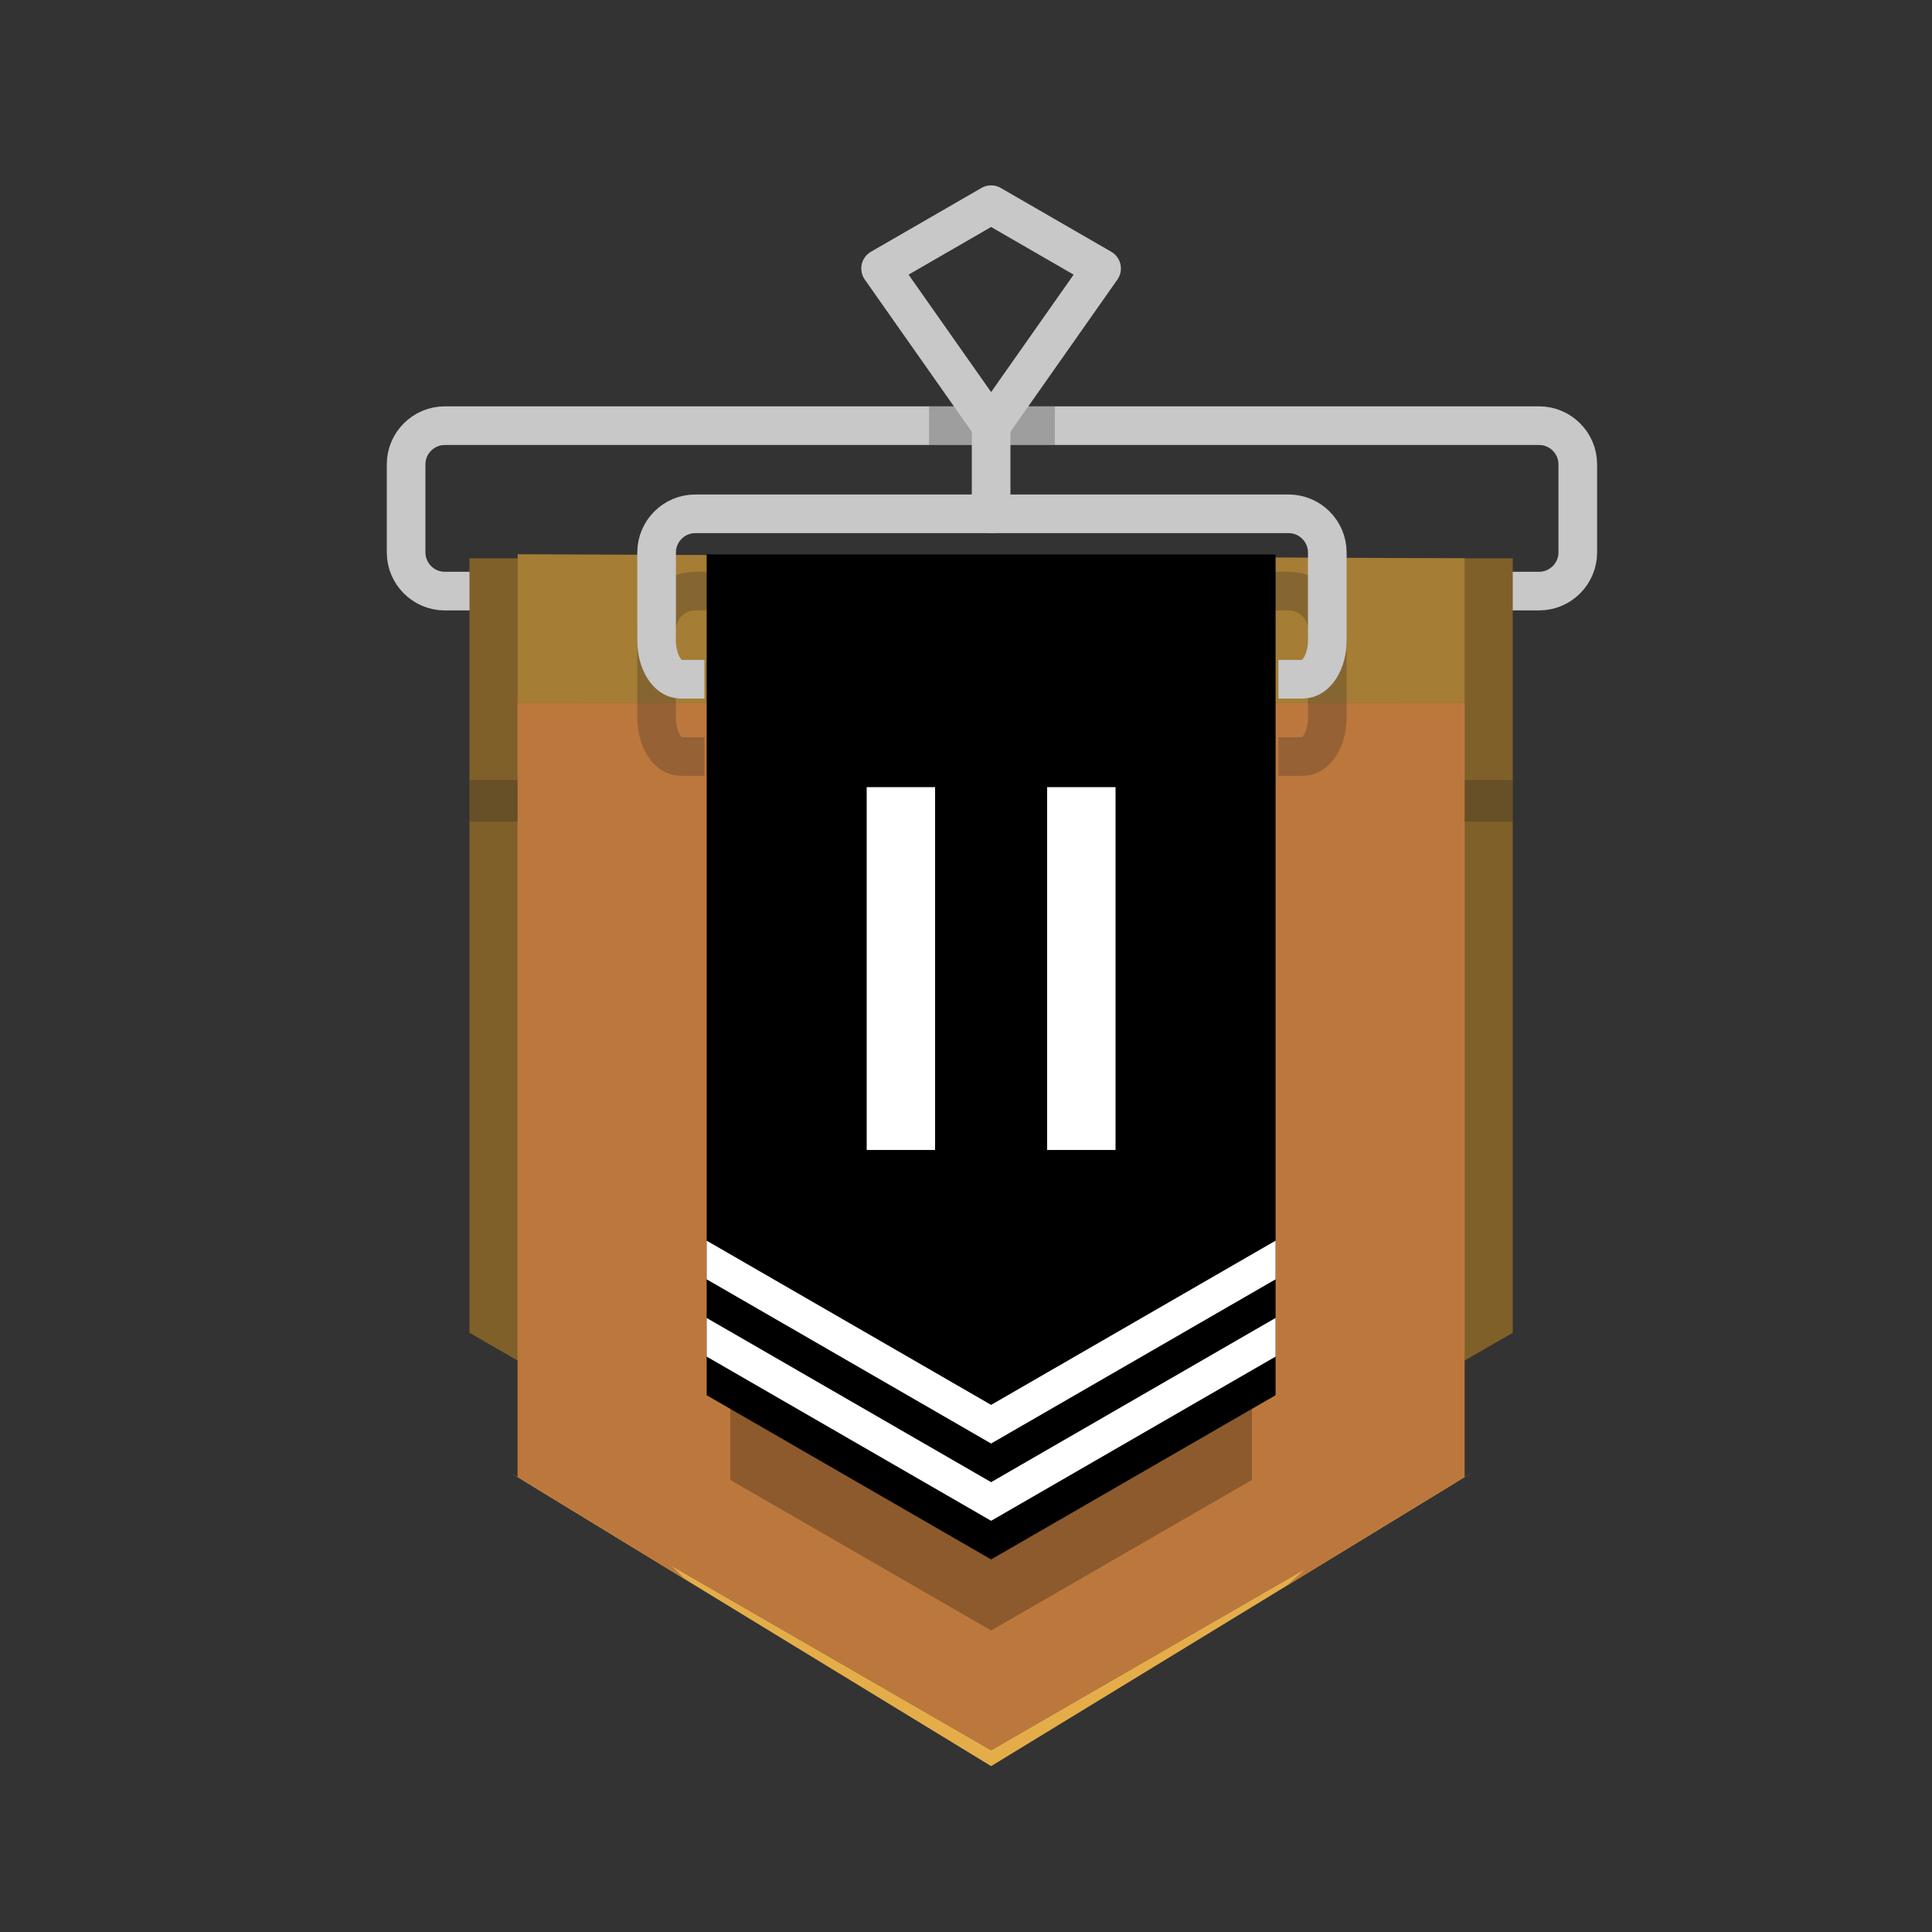 <?xml version="1.0" encoding="UTF-8"?>
<svg version="1.1" xmlns="http://www.w3.org/2000/svg" xmlns:xlink="http://www.w3.org/1999/xlink" viewBox="0 0 500 500">
    <rect x="0" y="0" width="500" height="500" fill="#333333" stroke="none"/>
    <symbol id="League_x5F_Bronze_1_" viewBox="-250.5 -250.36 501 501">
        <polygon opacity="0" fill="#BC783C" points="173.2,-100.64 0,-200.64 -173.21,-100.64 -173.21,99.36 0,199.36 173.2,99.36  " />
        <g>
            <path fill="none" stroke="#C8C8C8" stroke-width="10" stroke-linecap="round" stroke-linejoin="round" stroke-miterlimit="10" d="    M141.83,99.36c5.5,0,10,4.5,10,10l0,22.81c0,5.5-4.5,10-10,10H-141.4c-5.5,0-10-4.5-10-10l0-22.81c0-5.5,4.5-10,10-10H141.83z" />
        </g>
        <polygon opacity="0" fill="none" stroke="#231F20" stroke-miterlimit="10" points="250,-249.86 -250,-249.86 -250,250.14    250,250.14  " />
        <polygon fill="#7F6029" points="-135,-92.59 0,-170.53 135,-92.59 135,107.84 -135,107.84  " />
        <polyline fill="#A57D35" points="122.53,107.84 122.53,70.38 -122.53,70.38 -122.53,108.9  " />
        <polygon fill="#BC783C" points="-122.53,-129.9 0,-200.64 122.53,-129.9 122.53,70.38 -122.53,70.38  " />
        <polygon opacity="0.25" fill="#231F20" points="-122.53,39.7 -135,39.7 -135,50.45 -122.53,50.45  " />
        <polygon opacity="0.25" fill="#231F20" points="135,39.7 122.53,39.7 122.53,50.45 135,50.45  " />
        <polygon fill="#E5AD4A" points="124.4,-128.82 0,-200.64 -124.41,-128.82 0,-204.74  " />
        <path fill="#BC783C" d="M-122.53-129.9l43.44-26.58L-106-129.59V70.38h-16.53V-129.9z M106,70.38v-201.72l-29.52-26.73l46.04,28.16   V70.38H106z" />
        <g>
            <g opacity="0.25">
                <path fill="none" stroke="#231F20" stroke-width="10" stroke-linejoin="round" stroke-miterlimit="10" d="M74.36,56.55     c0,0,2.84,0,6.32,0s6.32,4.5,6.32,10l0,22.81c0,5.5-4.5,10-10,10H-76.57c-5.5,0-10-4.5-10-10l0-22.81c0-5.5,2.79-10,6.19-10     s6.19,0,6.19,0" />
            </g>
            <g opacity="0.25">
                <line fill="none" stroke="#231F20" stroke-width="10" stroke-linejoin="round" stroke-miterlimit="10" x1="16.5" y1="142.17" x2="-16.07" y2="142.17" />
            </g>
            <line fill="none" stroke="#C8C8C8" stroke-width="10" stroke-linecap="round" stroke-linejoin="round" stroke-miterlimit="10" x1="0" y1="142.17" x2="0" y2="119.36" />
            <polygon fill="none" stroke="#C8C8C8" stroke-width="10" stroke-linecap="round" stroke-linejoin="round" stroke-miterlimit="10" points="    0,142.17 -28.6,182.85 0,199.36 28.59,182.85   " />
            <g>
                <path fill="none" stroke="#C8C8C8" stroke-width="10" stroke-linejoin="round" stroke-miterlimit="10" d="M74.36,76.55     c0,0,2.84,0,6.32,0s6.32,4.5,6.32,10l0,22.81c0,5.5-4.5,10-10,10H-76.57c-5.5,0-10-4.5-10-10l0-22.81c0-5.5,2.79-10,6.19-10     s6.19,0,6.19,0" />
            </g>
        </g>
    </symbol>
    <symbol id="Position_x5F_2" viewBox="-250.5 -250.5 501 501">
        <polygon opacity="0" fill="none" stroke="#231F20" stroke-miterlimit="10" points="250,-250 -250,-250 -250,250 250,250  " />
        <polygon opacity="0" fill="none" stroke="#FF0000" stroke-width="10" stroke-miterlimit="10" points="-173.21,99.22 0,199.22    173.21,99.22 173.21,-100.78 0,-200.78 -173.21,-100.78  " />
        <polygon opacity="0.25" points="67.5,-131.67 67.5,36.36 0,36.36 -67.5,36.36 -67.5,-131.67 0,-170.64  " />
        <g>
            <polygon points="73.62,-109.75 73.62,107.84 0,107.84 -73.62,107.84 -73.62,-109.75 0,-152.25   " />
            <g>
                <path fill="#FFFFFF" d="M-32.2-46.28v93.9h17.7v-93.9H-32.2z" />
                <path fill="#FFFFFF" d="M14.5-46.28v93.9h17.7v-93.9H14.5z" />
            </g>
        </g>
        <polygon fill="#FFFFFF" points="-73.62,-89.75 0,-132.25 73.62,-89.75 73.62,-99.75 0,-142.25 -73.62,-99.75  " />
        <polygon fill="#FFFFFF" points="-73.62,-69.75 0,-112.25 73.62,-69.75 73.62,-79.75 0,-122.25 -73.62,-79.75  " />
    </symbol>
    <g id="Compound">
        <g id="Rank_x5F_Bronze_x5F_2">
            <use xlink:href="#League_x5F_Bronze_1_" width="501" height="501" x="-250.5" y="-250.36" transform="matrix(1 0 0 -1 256.5 252.333)" overflow="visible" />
            <use xlink:href="#Position_x5F_2" width="501" height="501" id="XMLID_43_" x="-250.5" y="-250.5" transform="matrix(1 0 0 -1 256.5 251.333)" overflow="visible" />
        </g>
    </g>
</svg>
